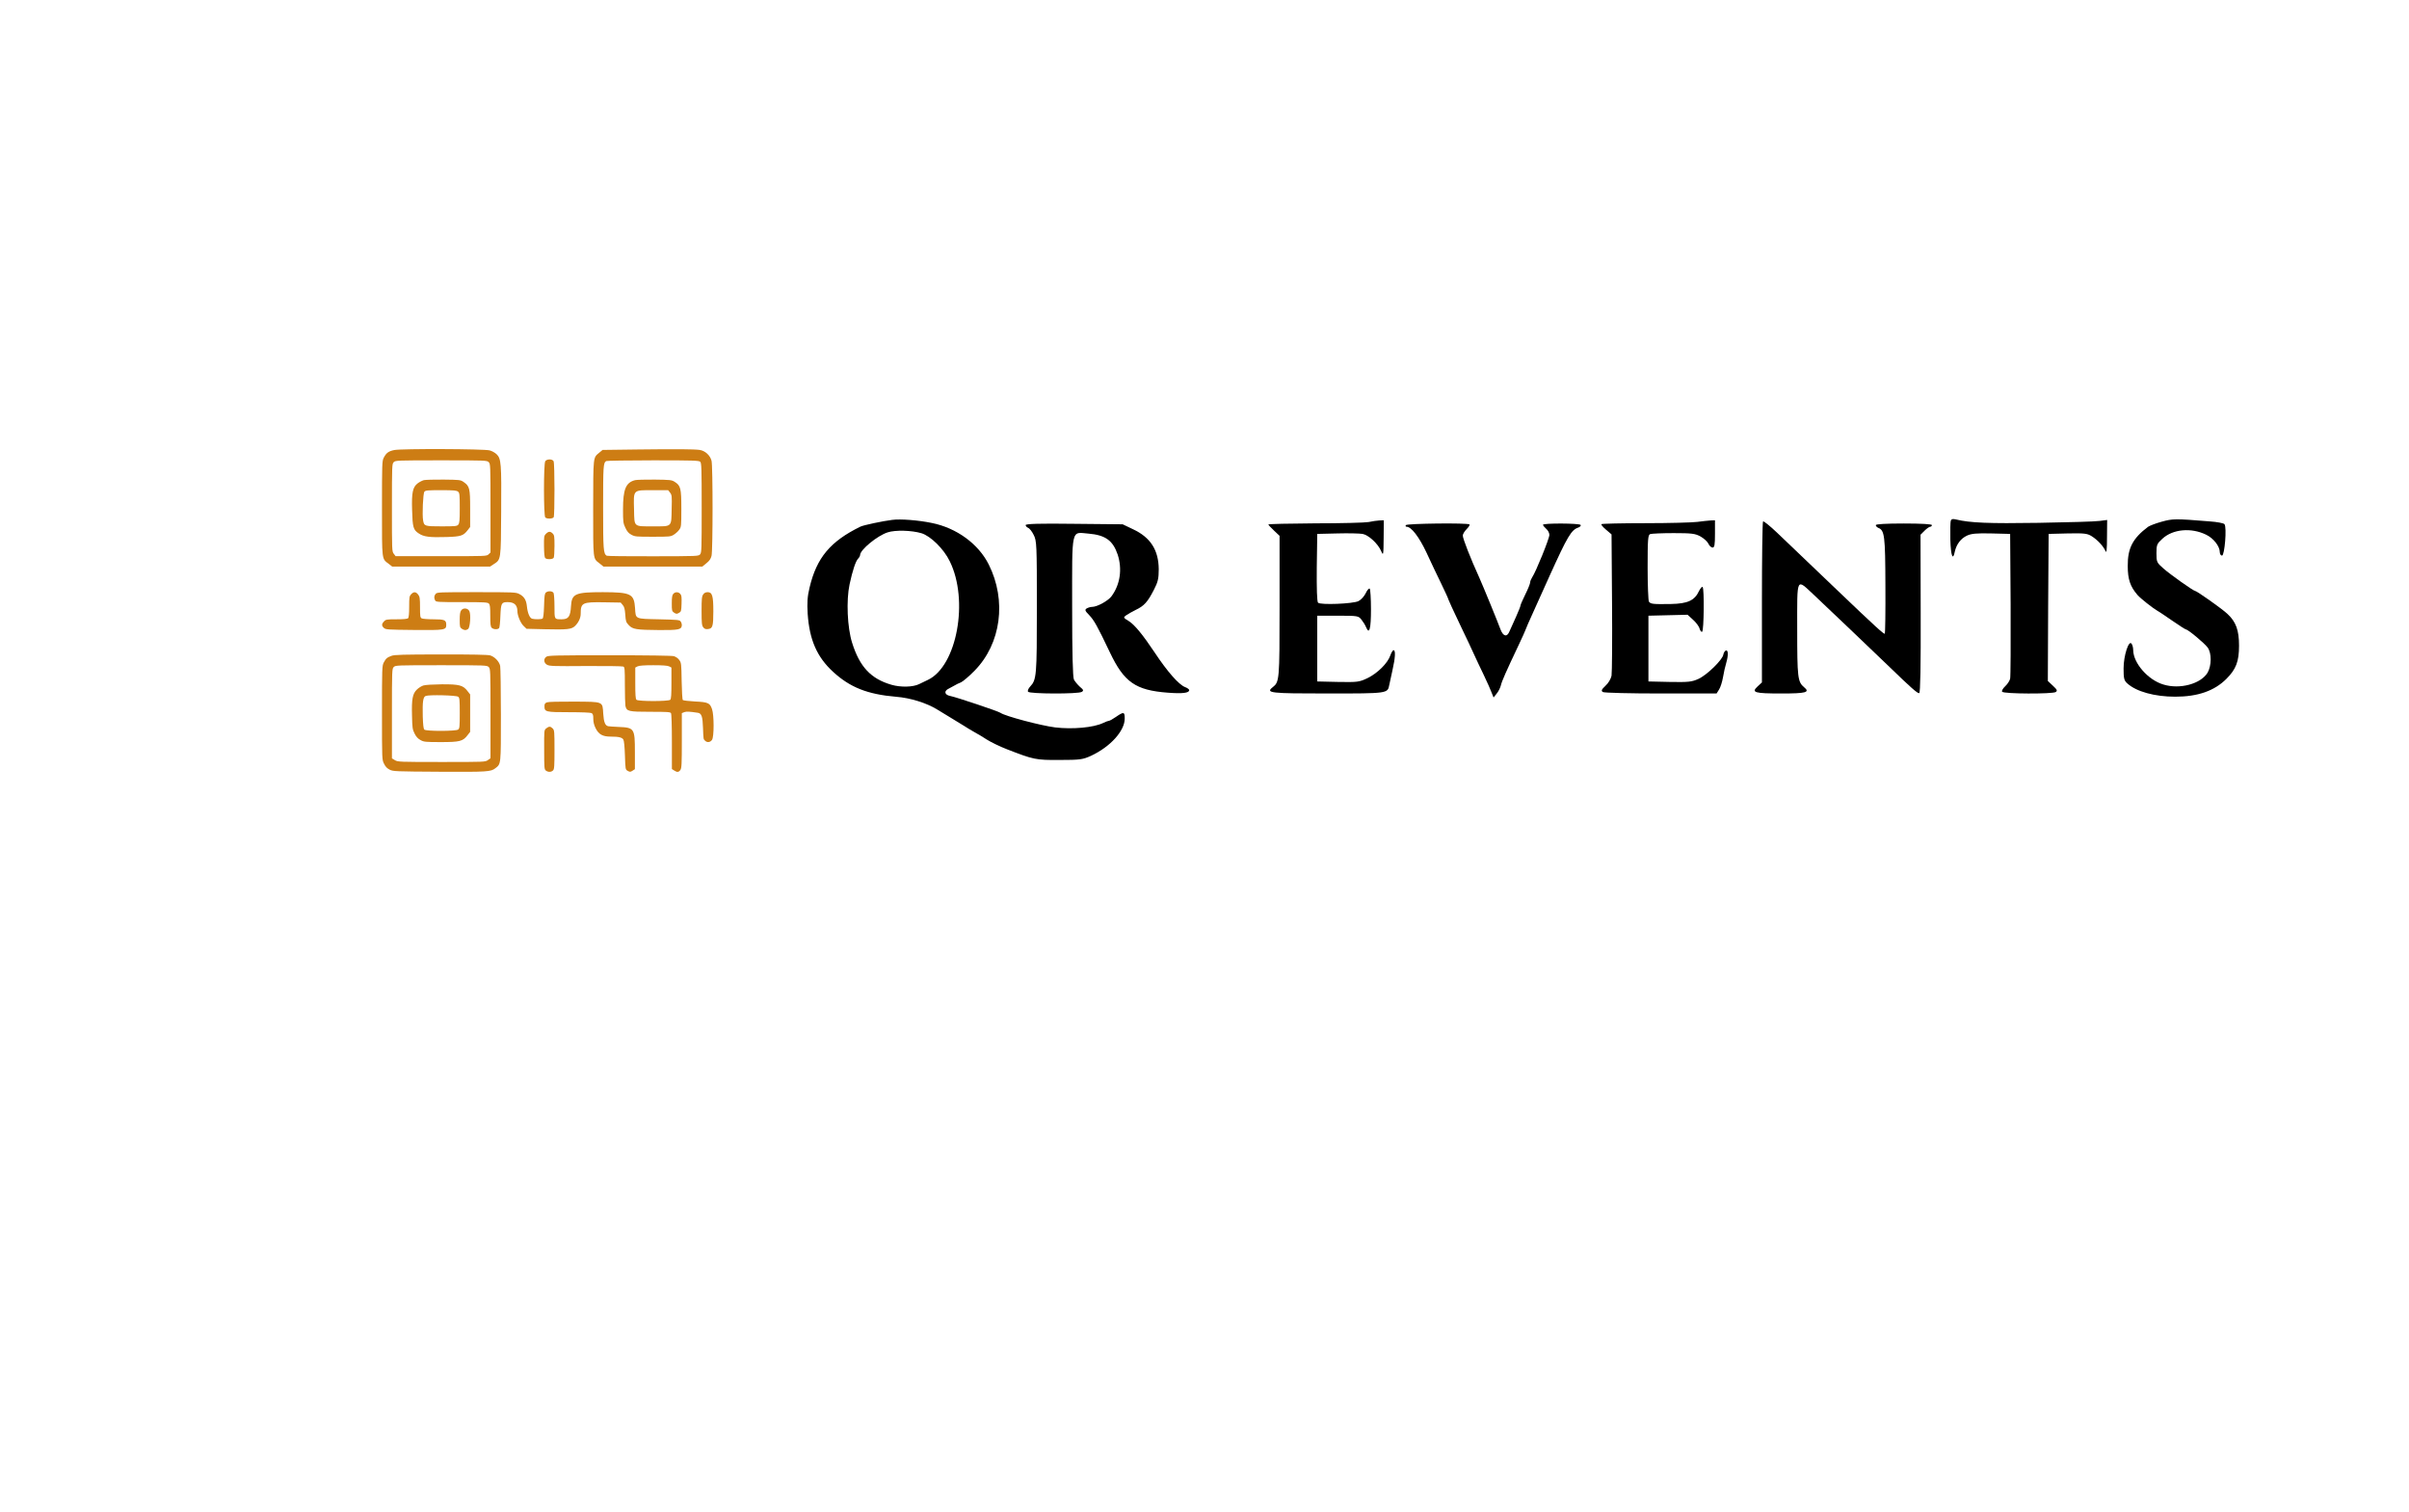 <?xml version="1.0" encoding="UTF-8" standalone="no" ?>
<!DOCTYPE svg PUBLIC "-//W3C//DTD SVG 1.1//EN" "http://www.w3.org/Graphics/SVG/1.1/DTD/svg11.dtd">
<svg xmlns="http://www.w3.org/2000/svg" xmlns:xlink="http://www.w3.org/1999/xlink" version="1.1" width="1998pt" height="1254pt" viewBox="0 0 1998 1254" xml:space="preserve">
<desc>Created with Fabric.js 5.3.0</desc>
<defs>
</defs>
<g transform="matrix(0.075 0 0 -0.075 366.282 421.161)" id="roBlHV5qeflj2UYvRSF4-"  >
<path style="stroke: none; stroke-width: 1; stroke-dasharray: none; stroke-linecap: butt; stroke-dashoffset: 0; stroke-linejoin: miter; stroke-miterlimit: 4; fill: rgb(205,125,20); fill-rule: nonzero; opacity: 1;"  transform=" translate(-4739.561, -10454.757)" d="M 4217 11094 C 4152 11081 4127 11062 4099 11008 C 4081 10973 4080 10941 4080 10448 C 4080 9861 4076 9895 4156 9834 L 4193 9805 L 4734 9805 L 5275 9805 L 5316 9832 C 5396 9884 5395 9873 5398 10409 C 5402 10949 5398 10999 5347 11048 C 5329 11065 5295 11084 5270 11090 C 5208 11107 4299 11110 4217 11094 z M 5260 10960 C 5279 10941 5280 10927 5280 10450 L 5280 9961 L 5258 9940 C 5237 9920 5226 9920 4734 9920 L 4231 9920 L 4211 9946 C 4190 9972 4190 9982 4190 10456 C 4190 10927 4191 10941 4210 10960 C 4229 10979 4243 10980 4735 10980 C 5227 10980 5241 10979 5260 10960 z" stroke-linecap="round" />
</g>
<g transform="matrix(0.075 0 0 -0.075 365.815 421.614)" id="YYLEBupruWlyGm1VRcPfP"  >
<path style="stroke: none; stroke-width: 1; stroke-dasharray: none; stroke-linecap: butt; stroke-dashoffset: 0; stroke-linejoin: miter; stroke-miterlimit: 4; fill: rgb(205,125,20); fill-rule: nonzero; opacity: 1;"  transform=" translate(-4733.329, -10448.7)" d="M 4543 10761 C 4525 10756 4495 10741 4475 10726 C 4420 10684 4407 10624 4413 10432 C 4418 10239 4426 10211 4486 10172 C 4542 10134 4606 10126 4797 10132 C 4952 10137 4980 10146 5027 10207 L 5055 10243 L 5055 10445 C 5055 10672 5049 10694 4982 10741 C 4948 10764 4939 10765 4761 10767 C 4659 10768 4560 10765 4543 10761 z M 4922 10633 C 4938 10619 4940 10599 4940 10452 C 4940 10312 4937 10284 4923 10268 C 4909 10252 4889 10250 4739 10250 C 4554 10250 4546 10252 4535 10314 C 4523 10375 4534 10616 4549 10633 C 4560 10648 4587 10650 4733 10650 C 4878 10650 4906 10647 4922 10633 z" stroke-linecap="round" />
</g>
<g transform="matrix(0.075 0 0 -0.075 541.477 421.218)" id="jum7d7UUad3dMDoQ3Nn6o"  >
<path style="stroke: none; stroke-width: 1; stroke-dasharray: none; stroke-linecap: butt; stroke-dashoffset: 0; stroke-linejoin: miter; stroke-miterlimit: 4; fill: rgb(205,125,20); fill-rule: nonzero; opacity: 1;"  transform=" translate(-7080.107, -10453.997)" d="M 6914 11100 L 6524 11095 L 6489 11066 C 6418 11007 6421 11034 6420 10452 C 6420 9868 6416 9898 6492 9839 L 6534 9805 L 7081 9805 L 7627 9805 L 7672 9842 C 7707 9870 7720 9890 7729 9924 C 7744 9986 7744 10914 7729 10975 C 7714 11035 7658 11086 7598 11095 C 7532 11104 7344 11105 6914 11100 z M 7604 10964 C 7618 10950 7620 10890 7620 10455 C 7620 10000 7619 9961 7603 9941 C 7585 9920 7580 9920 7083 9919 C 6807 9918 6576 9921 6570 9925 C 6533 9948 6530 9988 6530 10460 C 6530 10919 6532 10951 6564 10972 C 6570 10976 6803 10980 7082 10980 C 7529 10980 7590 10978 7604 10964 z" stroke-linecap="round" />
</g>
<g transform="matrix(0.075 0 0 -0.075 540.908 421.435)" id="m4Bbfv4cBjcr7FawAVfpV"  >
<path style="stroke: none; stroke-width: 1; stroke-dasharray: none; stroke-linecap: butt; stroke-dashoffset: 0; stroke-linejoin: miter; stroke-miterlimit: 4; fill: rgb(205,125,20); fill-rule: nonzero; opacity: 1;"  transform=" translate(-7072.5, -10451.097)" d="M 6884 10761 C 6781 10735 6750 10661 6750 10437 C 6750 10298 6752 10285 6776 10234 C 6796 10192 6811 10174 6843 10157 C 6882 10136 6897 10135 7080 10135 C 7267 10135 7277 10136 7312 10158 C 7333 10171 7360 10196 7372 10213 C 7394 10244 7395 10253 7395 10446 C 7395 10672 7388 10701 7320 10743 C 7288 10763 7271 10765 7100 10767 C 6998 10768 6901 10765 6884 10761 z M 7270 10623 C 7290 10597 7292 10586 7288 10444 C 7284 10238 7296 10250 7080 10250 C 6865 10250 6876 10240 6872 10432 C 6866 10660 6857 10650 7080 10650 L 7249 10650 L 7270 10623 z" stroke-linecap="round" />
</g>
<g transform="matrix(0.075 0 0 -0.075 455.525 405.538)" id="lawZMPqd62Fx6DthT2Z4S"  >
<path style="stroke: none; stroke-width: 1; stroke-dasharray: none; stroke-linecap: butt; stroke-dashoffset: 0; stroke-linejoin: miter; stroke-miterlimit: 4; fill: rgb(205,125,20); fill-rule: nonzero; opacity: 1;"  transform=" translate(-5931.814, -10663.479)" d="M 5888 10971 C 5869 10945 5869 10367 5888 10349 C 5905 10331 5969 10333 5981 10351 C 5993 10371 5993 10946 5980 10971 C 5966 10997 5906 10997 5888 10971 z" stroke-linecap="round" />
</g>
<g transform="matrix(0.075 0 0 -0.075 455.529 452.391)" id="TDqhdw9F5HxEMbpkAhqbr"  >
<path style="stroke: none; stroke-width: 1; stroke-dasharray: none; stroke-linecap: butt; stroke-dashoffset: 0; stroke-linejoin: miter; stroke-miterlimit: 4; fill: rgb(205,125,20); fill-rule: nonzero; opacity: 1;"  transform=" translate(-5931.875, -10037.543)" d="M 5896 10167 C 5874 10145 5873 10136 5874 10027 C 5875 9949 5879 9907 5888 9898 C 5905 9881 5969 9883 5981 9901 C 5986 9908 5990 9968 5990 10033 C 5990 10137 5988 10152 5970 10170 C 5944 10196 5924 10195 5896 10167 z" stroke-linecap="round" />
</g>
<g transform="matrix(0.075 0 0 -0.075 462.848 506.442)" id="3iCdovuCTL7AfX6gFcGXN"  >
<path style="stroke: none; stroke-width: 1; stroke-dasharray: none; stroke-linecap: butt; stroke-dashoffset: 0; stroke-linejoin: miter; stroke-miterlimit: 4; fill: rgb(205,125,20); fill-rule: nonzero; opacity: 1;"  transform=" translate(-6029.641, -9315.437)" d="M 5896 9517 C 5882 9506 5878 9483 5875 9370 C 5872 9277 5866 9234 5858 9228 C 5843 9219 5775 9218 5744 9226 C 5716 9233 5693 9288 5685 9364 C 5678 9434 5654 9473 5600 9500 C 5563 9519 5539 9520 5127 9520 C 4719 9520 4692 9519 4677 9502 C 4658 9481 4656 9457 4670 9429 C 4680 9411 4694 9410 4965 9410 C 5209 9410 5251 9408 5264 9394 C 5277 9382 5280 9354 5280 9260 C 5280 9166 5283 9138 5296 9126 C 5315 9107 5364 9105 5378 9123 C 5383 9129 5390 9191 5392 9259 C 5398 9399 5404 9410 5472 9410 C 5545 9410 5579 9378 5580 9311 C 5580 9262 5614 9180 5647 9148 L 5681 9115 L 5883 9110 C 6134 9104 6180 9109 6218 9147 C 6257 9185 6280 9236 6280 9280 C 6280 9404 6297 9412 6541 9408 L 6722 9405 L 6744 9379 C 6762 9358 6768 9336 6773 9272 C 6778 9197 6781 9188 6812 9155 C 6855 9109 6895 9103 7150 9101 C 7362 9100 7393 9106 7398 9150 C 7400 9164 7394 9184 7386 9195 C 7373 9214 7357 9215 7146 9220 C 6876 9226 6889 9220 6881 9344 C 6870 9502 6837 9519 6524 9520 C 6221 9520 6181 9503 6173 9368 C 6166 9248 6145 9220 6067 9220 C 5988 9220 5990 9218 5990 9362 C 5990 9433 5985 9500 5980 9511 C 5968 9533 5923 9537 5896 9517 z" stroke-linecap="round" />
</g>
<g transform="matrix(0.075 0 0 -0.075 343.517 506.851)" id="tySJiqrLZMli-Aam5NXZu"  >
<path style="stroke: none; stroke-width: 1; stroke-dasharray: none; stroke-linecap: butt; stroke-dashoffset: 0; stroke-linejoin: miter; stroke-miterlimit: 4; fill: rgb(205,125,20); fill-rule: nonzero; opacity: 1;"  transform=" translate(-4435.437, -9309.965)" d="M 4402 9497 C 4382 9476 4380 9463 4380 9359 C 4380 9283 4376 9240 4368 9232 C 4360 9224 4317 9220 4240 9220 C 4131 9220 4122 9218 4102 9197 C 4074 9168 4074 9148 4101 9124 C 4121 9106 4144 9105 4432 9102 C 4777 9099 4790 9101 4790 9160 C 4790 9212 4771 9220 4649 9220 C 4588 9220 4530 9225 4519 9230 C 4502 9240 4500 9252 4500 9354 C 4500 9453 4497 9471 4479 9494 C 4454 9526 4430 9527 4402 9497 z" stroke-linecap="round" />
</g>
<g transform="matrix(0.075 0 0 -0.075 561.255 500.089)" id="RAf1ga6a-oiuS_TgfEjQs"  >
<path style="stroke: none; stroke-width: 1; stroke-dasharray: none; stroke-linecap: butt; stroke-dashoffset: 0; stroke-linejoin: miter; stroke-miterlimit: 4; fill: rgb(205,125,20); fill-rule: nonzero; opacity: 1;"  transform=" translate(-7344.328, -9400.307)" d="M 7307 9502 C 7294 9488 7290 9463 7290 9397 C 7290 9315 7291 9310 7316 9293 C 7340 9278 7345 9278 7369 9291 C 7394 9305 7395 9310 7398 9394 C 7400 9466 7398 9486 7384 9501 C 7362 9525 7328 9525 7307 9502 z" stroke-linecap="round" />
</g>
<g transform="matrix(0.075 0 0 -0.075 586.755 506.43)" id="ZtrhgTabB4vdG1AHIJaLz"  >
<path style="stroke: none; stroke-width: 1; stroke-dasharray: none; stroke-linecap: butt; stroke-dashoffset: 0; stroke-linejoin: miter; stroke-miterlimit: 4; fill: rgb(205,125,20); fill-rule: nonzero; opacity: 1;"  transform=" translate(-7685, -9315.593)" d="M 7638 9495 C 7623 9475 7620 9448 7620 9313 C 7620 9177 7623 9152 7638 9132 C 7652 9114 7664 9109 7690 9112 C 7742 9117 7750 9141 7750 9308 C 7750 9481 7738 9520 7686 9520 C 7665 9519 7649 9512 7638 9495 z" stroke-linecap="round" />
</g>
<g transform="matrix(0.075 0 0 -0.075 385.638 513.574)" id="gYtBpuxK8ct080g8uXY5c"  >
<path style="stroke: none; stroke-width: 1; stroke-dasharray: none; stroke-linecap: butt; stroke-dashoffset: 0; stroke-linejoin: miter; stroke-miterlimit: 4; fill: rgb(205,125,20); fill-rule: nonzero; opacity: 1;"  transform=" translate(-4998.15, -9220.16)" d="M 4956 9318 C 4944 9302 4940 9272 4940 9213 C 4940 9140 4942 9130 4962 9116 C 4989 9097 5011 9096 5033 9113 C 5055 9129 5065 9273 5047 9310 C 5030 9345 4978 9350 4956 9318 z" stroke-linecap="round" />
</g>
<g transform="matrix(0.075 0 0 -0.075 366.128 591.421)" id="Ky3OMQiMnAT-_S0Lzi69_"  >
<path style="stroke: none; stroke-width: 1; stroke-dasharray: none; stroke-linecap: butt; stroke-dashoffset: 0; stroke-linejoin: miter; stroke-miterlimit: 4; fill: rgb(205,125,20); fill-rule: nonzero; opacity: 1;"  transform=" translate(-4737.504, -8180.145)" d="M 4186 8814 C 4136 8796 4123 8784 4099 8739 C 4081 8703 4080 8675 4080 8183 C 4080 7665 4080 7664 4103 7620 C 4118 7588 4137 7569 4165 7555 C 4203 7536 4228 7535 4718 7532 C 5249 7529 5284 7532 5334 7571 C 5397 7620 5395 7605 5395 8160 C 5395 8438 5391 8682 5387 8702 C 5377 8751 5325 8805 5275 8819 C 5248 8826 5071 8830 4730 8829 C 4319 8829 4218 8826 4186 8814 z M 5260 8690 C 5279 8671 5280 8657 5280 8176 L 5280 7681 L 5251 7661 C 5223 7640 5211 7640 4738 7640 C 4274 7640 4254 7641 4223 7660 L 4190 7680 L 4190 8175 C 4190 8657 4191 8671 4210 8690 C 4229 8709 4243 8710 4735 8710 C 5227 8710 5241 8709 5260 8690 z" stroke-linecap="round" />
</g>
<g transform="matrix(0.075 0 0 -0.075 365.787 591.467)" id="ZyiXH5JmdnmwAoEcvQpDS"  >
<path style="stroke: none; stroke-width: 1; stroke-dasharray: none; stroke-linecap: butt; stroke-dashoffset: 0; stroke-linejoin: miter; stroke-miterlimit: 4; fill: rgb(205,125,20); fill-rule: nonzero; opacity: 1;"  transform=" translate(-4732.949, -8179.53)" d="M 4538 8486 C 4518 8480 4485 8460 4466 8441 C 4418 8395 4407 8336 4412 8152 C 4415 8019 4417 8000 4440 7955 C 4457 7920 4477 7898 4505 7883 C 4542 7862 4557 7860 4731 7860 C 4942 7860 4975 7869 5027 7937 L 5055 7973 L 5055 8180 L 5055 8387 L 5026 8424 C 4977 8489 4934 8500 4742 8499 C 4647 8498 4559 8493 4538 8486 z M 4923 8361 C 4938 8350 4940 8324 4940 8180 C 4940 8036 4938 8010 4923 7999 C 4900 7979 4567 7979 4548 7998 C 4539 8007 4534 8052 4531 8141 C 4527 8307 4534 8358 4563 8370 C 4599 8385 4904 8378 4923 8361 z" stroke-linecap="round" />
</g>
<g transform="matrix(0.075 0 0 -0.075 521.639 591.774)" id="9SVSR-B_7PF-tdtRD5De5"  >
<path style="stroke: none; stroke-width: 1; stroke-dasharray: none; stroke-linecap: butt; stroke-dashoffset: 0; stroke-linejoin: miter; stroke-miterlimit: 4; fill: rgb(205,125,20); fill-rule: nonzero; opacity: 1;"  transform=" translate(-6815.079, -8175.438)" d="M 5902 8804 C 5868 8780 5872 8735 5911 8714 C 5939 8700 5990 8698 6339 8701 C 6557 8702 6743 8700 6753 8695 C 6768 8689 6770 8669 6770 8490 C 6770 8381 6773 8278 6776 8261 C 6789 8200 6808 8195 7052 8195 C 7236 8195 7272 8193 7280 8180 C 7286 8171 7290 8037 7290 7864 L 7290 7562 L 7315 7546 C 7348 7524 7366 7526 7384 7552 C 7398 7571 7400 7619 7400 7877 L 7400 8180 L 7427 8191 C 7451 8200 7485 8198 7577 8184 C 7618 8178 7630 8143 7634 8018 C 7639 7889 7638 7893 7656 7876 C 7679 7852 7715 7856 7734 7885 C 7757 7920 7757 8156 7734 8224 C 7710 8293 7691 8302 7545 8309 C 7476 8313 7416 8320 7411 8325 C 7405 8331 7400 8425 7398 8535 C 7395 8725 7394 8737 7372 8767 C 7358 8787 7335 8803 7312 8810 C 7288 8816 7032 8820 6600 8820 C 6005 8820 5922 8818 5902 8804 z M 7260 8697 L 7285 8684 L 7285 8513 C 7285 8385 7282 8338 7272 8328 C 7253 8309 6917 8309 6898 8328 C 6888 8338 6885 8385 6885 8513 L 6885 8684 L 6910 8697 C 6927 8706 6984 8710 7085 8710 C 7186 8710 7243 8706 7260 8697 z" stroke-linecap="round" />
</g>
<g transform="matrix(0.075 0 0 -0.075 489.073 610.943)" id="KYhc7PXUk_TKlzikpdT3j"  >
<path style="stroke: none; stroke-width: 1; stroke-dasharray: none; stroke-linecap: butt; stroke-dashoffset: 0; stroke-linejoin: miter; stroke-miterlimit: 4; fill: rgb(205,125,20); fill-rule: nonzero; opacity: 1;"  transform=" translate(-6380, -7919.338)" d="M 5908 8299 C 5885 8290 5880 8282 5880 8255 C 5880 8193 5895 8190 6153 8190 C 6291 8190 6389 8186 6401 8180 C 6416 8171 6420 8158 6420 8117 C 6420 8080 6428 8048 6446 8012 C 6480 7944 6524 7920 6613 7920 C 6702 7920 6739 7911 6753 7886 C 6760 7873 6767 7804 6770 7710 C 6775 7556 6775 7556 6801 7541 C 6825 7528 6830 7528 6854 7543 L 6880 7560 L 6880 7751 C 6880 8011 6874 8020 6700 8027 C 6648 8029 6596 8033 6585 8035 C 6551 8042 6536 8080 6530 8173 C 6521 8311 6537 8305 6207 8307 C 6039 8308 5924 8305 5908 8299 z" stroke-linecap="round" />
</g>
<g transform="matrix(0.075 0 0 -0.075 455.602 621.402)" id="RjmuOAPBXYY9A83wg1RwY"  >
<path style="stroke: none; stroke-width: 1; stroke-dasharray: none; stroke-linecap: butt; stroke-dashoffset: 0; stroke-linejoin: miter; stroke-miterlimit: 4; fill: rgb(205,125,20); fill-rule: nonzero; opacity: 1;"  transform=" translate(-5932.845, -7779.615)" d="M 5899 8011 C 5875 7992 5875 7991 5876 7775 C 5876 7574 5877 7557 5895 7544 C 5920 7525 5955 7526 5974 7546 C 5988 7559 5990 7594 5990 7776 C 5990 7977 5989 7991 5970 8010 C 5945 8035 5929 8035 5899 8011 z" stroke-linecap="round" />
</g>
<g transform="matrix(0.133 0 0 -0.133 801.235 530.557)" id="vPGpjzRJ_WNj1ui2t5INT"  >
<path style="stroke: none; stroke-width: 1; stroke-dasharray: none; stroke-linecap: butt; stroke-dashoffset: 0; stroke-linejoin: miter; stroke-miterlimit: 4; fill: rgb(0,0,0); fill-rule: nonzero; opacity: 1;"  transform=" translate(-3230.59, -6105.627)" d="M 2770 6853 C 2712 6846 2590 6820 2572 6811 C 2384 6719 2299 6617 2255 6432 C 2241 6376 2239 6336 2243 6267 C 2254 6106 2300 5999 2401 5906 C 2506 5809 2616 5765 2795 5750 C 2884 5743 2985 5711 3050 5671 C 3058 5666 3094 5644 3129 5623 C 3164 5602 3204 5577 3219 5568 C 3233 5558 3262 5542 3282 5530 C 3302 5519 3338 5498 3362 5482 C 3386 5467 3441 5440 3485 5423 C 3652 5358 3665 5355 3815 5356 C 3944 5356 3959 5359 4010 5382 C 4130 5438 4220 5537 4220 5614 C 4220 5657 4214 5658 4166 5625 C 4146 5611 4126 5600 4121 5600 C 4117 5600 4100 5594 4084 5586 C 4025 5558 3895 5546 3786 5559 C 3698 5570 3474 5629 3445 5650 C 3431 5660 3172 5747 3132 5755 C 3096 5762 3091 5786 3123 5801 C 3132 5806 3148 5815 3158 5820 C 3167 5826 3186 5835 3199 5840 C 3212 5846 3251 5879 3284 5913 C 3449 6081 3485 6350 3372 6575 C 3308 6703 3172 6803 3016 6834 C 2934 6851 2821 6860 2770 6853 z M 2952 6770 C 3009 6753 3092 6672 3129 6595 C 3249 6352 3174 5943 2994 5856 C 2972 5846 2948 5834 2938 5829 C 2900 5810 2823 5808 2765 5825 C 2637 5862 2567 5937 2520 6087 C 2490 6182 2483 6351 2504 6450 C 2523 6538 2542 6596 2558 6612 C 2565 6619 2570 6629 2570 6635 C 2572 6668 2677 6754 2741 6775 C 2789 6791 2891 6788 2952 6770 z" stroke-linecap="round" />
</g>
<g transform="matrix(0.133 0 0 -0.133 1682.598 502.809)" id="pUR75CYM5yfWN90yLBROB"  >
<path style="stroke: none; stroke-width: 1; stroke-dasharray: none; stroke-linecap: butt; stroke-dashoffset: 0; stroke-linejoin: miter; stroke-miterlimit: 4; fill: rgb(0,0,0); fill-rule: nonzero; opacity: 1;"  transform=" translate(-9840.812, -6313.739)" d="M 9355 6848 C 9352 6840 9351 6787 9352 6729 C 9355 6628 9368 6594 9380 6655 C 9390 6700 9417 6736 9455 6754 C 9482 6767 9515 6770 9607 6768 L 9725 6765 L 9728 6325 C 9729 6083 9728 5874 9725 5862 C 9722 5849 9708 5828 9694 5815 C 9680 5802 9671 5786 9675 5781 C 9683 5767 9989 5766 10009 5779 C 10021 5787 10018 5794 9992 5818 L 9960 5848 L 9962 6307 L 9965 6765 L 10083 6768 C 10187 6770 10206 6768 10233 6751 C 10270 6728 10307 6688 10320 6657 C 10326 6642 10329 6671 10329 6744 L 10330 6852 L 10283 6846 C 10256 6842 10084 6837 9900 6834 C 9593 6829 9473 6834 9388 6855 C 9368 6860 9359 6858 9355 6848 z" stroke-linecap="round" />
</g>
<g transform="matrix(0.133 0 0 -0.133 1809.156 504.248)" id="kaMc-hspRcB4BhB5CbmHL"  >
<path style="stroke: none; stroke-width: 1; stroke-dasharray: none; stroke-linecap: butt; stroke-dashoffset: 0; stroke-linejoin: miter; stroke-miterlimit: 4; fill: rgb(0,0,0); fill-rule: nonzero; opacity: 1;"  transform=" translate(-10790, -6302.949)" d="M 10667 6841 C 10630 6831 10592 6816 10582 6809 C 10487 6737 10455 6676 10456 6565 C 10456 6483 10471 6437 10517 6384 C 10535 6363 10611 6303 10642 6285 C 10652 6280 10694 6251 10735 6223 C 10777 6194 10814 6170 10818 6170 C 10832 6169 10933 6085 10954 6057 C 10980 6022 10979 5944 10954 5900 C 10912 5830 10781 5794 10678 5826 C 10583 5854 10491 5959 10490 6040 C 10490 6054 10486 6072 10480 6080 C 10463 6107 10430 6007 10430 5926 C 10430 5864 10433 5851 10453 5833 C 10509 5782 10623 5750 10752 5750 C 10892 5750 10996 5786 11071 5861 C 11131 5921 11150 5969 11150 6068 C 11150 6164 11131 6217 11078 6266 C 11047 6296 10886 6410 10875 6410 C 10865 6410 10718 6514 10678 6550 C 10637 6586 10635 6590 10635 6645 C 10635 6697 10638 6704 10672 6735 C 10737 6795 10851 6806 10945 6760 C 10991 6738 11030 6688 11030 6651 C 11030 6640 11036 6630 11044 6630 C 11060 6630 11075 6807 11059 6826 C 11054 6832 11013 6840 10968 6843 C 10749 6861 10736 6860 10667 6841 z" stroke-linecap="round" />
</g>
<g transform="matrix(0.133 0 0 -0.133 1104.448 503.307)" id="xMFuBjMHgA6TT7RtOfWbF"  >
<path style="stroke: none; stroke-width: 1; stroke-dasharray: none; stroke-linecap: butt; stroke-dashoffset: 0; stroke-linejoin: miter; stroke-miterlimit: 4; fill: rgb(0,0,0); fill-rule: nonzero; opacity: 1;"  transform=" translate(-5504.685, -6310)" d="M 5735 6839 C 5713 6835 5563 6831 5403 6831 C 5242 6830 5110 6827 5110 6824 C 5110 6821 5126 6804 5145 6786 L 5180 6753 L 5180 6311 C 5180 5852 5179 5842 5137 5809 C 5092 5773 5120 5770 5480 5770 C 5856 5770 5854 5770 5864 5823 C 5867 5835 5876 5877 5884 5915 C 5902 5994 5904 6040 5891 6040 C 5886 6040 5877 6025 5871 6008 C 5855 5960 5792 5897 5729 5866 C 5676 5841 5667 5840 5544 5842 L 5415 5845 L 5415 6050 L 5415 6255 L 5543 6255 C 5668 6255 5672 6254 5691 6230 C 5702 6216 5715 6195 5720 6182 C 5740 6135 5750 6173 5750 6295 C 5750 6363 5746 6421 5742 6424 C 5737 6427 5726 6414 5717 6395 C 5708 6376 5688 6354 5672 6346 C 5638 6329 5435 6321 5420 6336 C 5413 6343 5411 6426 5412 6556 L 5415 6765 L 5540 6768 C 5609 6770 5680 6768 5698 6765 C 5735 6758 5794 6704 5814 6657 C 5827 6627 5828 6632 5829 6738 L 5830 6850 L 5803 6849 C 5787 6848 5757 6844 5735 6839 z" stroke-linecap="round" />
</g>
<g transform="matrix(0.133 0 0 -0.133 1380.588 503.307)" id="OddlJp9yQrx_N8vq6cg55"  >
<path style="stroke: none; stroke-width: 1; stroke-dasharray: none; stroke-linecap: butt; stroke-dashoffset: 0; stroke-linejoin: miter; stroke-miterlimit: 4; fill: rgb(0,0,0); fill-rule: nonzero; opacity: 1;"  transform=" translate(-7575.737, -6310)" d="M 7780 6840 C 7750 6836 7604 6832 7457 6832 C 7309 6832 7186 6829 7182 6826 C 7179 6822 7192 6807 7211 6791 L 7245 6762 L 7248 6339 C 7250 6106 7248 5900 7245 5881 C 7241 5861 7225 5834 7207 5818 C 7182 5794 7179 5787 7191 5779 C 7199 5774 7361 5770 7552 5770 L 7900 5770 L 7915 5794 C 7924 5807 7935 5842 7940 5871 C 7945 5901 7954 5941 7960 5960 C 7974 6008 7973 6043 7958 6038 C 7951 6035 7944 6024 7942 6012 C 7937 5980 7840 5885 7787 5861 C 7745 5842 7725 5840 7607 5842 L 7475 5845 L 7475 6050 L 7475 6255 L 7597 6258 L 7719 6261 L 7753 6230 C 7772 6213 7791 6188 7794 6174 C 7798 6161 7805 6152 7810 6155 C 7821 6162 7824 6423 7813 6434 C 7809 6438 7799 6426 7790 6408 C 7763 6350 7720 6330 7616 6328 C 7501 6326 7488 6328 7478 6343 C 7474 6349 7470 6446 7470 6556 C 7470 6731 7472 6759 7486 6764 C 7495 6767 7560 6770 7632 6770 C 7746 6770 7767 6767 7800 6749 C 7821 6737 7843 6717 7849 6704 C 7855 6691 7866 6680 7875 6680 C 7887 6680 7890 6696 7890 6765 L 7890 6850 L 7863 6849 C 7847 6848 7810 6844 7780 6840 z" stroke-linecap="round" />
</g>
<g transform="matrix(0.133 0 0 -0.133 1528.825 503.752)" id="Wu_ub-X3nC1b060Lh1TYs"  >
<path style="stroke: none; stroke-width: 1; stroke-dasharray: none; stroke-linecap: butt; stroke-dashoffset: 0; stroke-linejoin: miter; stroke-miterlimit: 4; fill: rgb(0,0,0); fill-rule: nonzero; opacity: 1;"  transform=" translate(-8687.514, -6306.669)" d="M 8187 6843 C 8183 6840 8180 6612 8180 6338 L 8180 5839 L 8153 5814 C 8112 5776 8133 5770 8302 5770 C 8455 5770 8482 5777 8443 5809 C 8403 5842 8400 5870 8400 6170 C 8400 6505 8392 6489 8507 6382 C 8584 6310 8874 6033 8976 5935 C 9108 5807 9151 5769 9161 5772 C 9168 5774 9171 5946 9170 6268 L 9169 6760 L 9194 6785 C 9208 6799 9224 6810 9230 6810 C 9235 6810 9240 6815 9240 6820 C 9240 6826 9175 6830 9065 6830 C 8951 6830 8890 6826 8890 6820 C 8890 6814 8897 6807 8905 6803 C 8945 6788 8949 6754 8950 6445 C 8951 6281 8949 6146 8946 6143 C 8941 6138 8885 6189 8655 6409 C 8422 6631 8352 6698 8274 6773 C 8230 6815 8190 6847 8187 6843 z" stroke-linecap="round" />
</g>
<g transform="matrix(0.133 0 0 -0.133 918.49 504.699)" id="A3tvIWxeaV3cy_fV6Sqh0"  >
<path style="stroke: none; stroke-width: 1; stroke-dasharray: none; stroke-linecap: butt; stroke-dashoffset: 0; stroke-linejoin: miter; stroke-miterlimit: 4; fill: rgb(0,0,0); fill-rule: nonzero; opacity: 1;"  transform=" translate(-4110, -6299.564)" d="M 3600 6820 C 3600 6814 3607 6807 3615 6803 C 3624 6800 3640 6780 3650 6759 C 3669 6723 3670 6698 3670 6306 C 3670 5878 3668 5856 3628 5813 C 3617 5801 3611 5787 3615 5781 C 3623 5767 3929 5766 3950 5780 C 3963 5788 3961 5793 3938 5812 C 3924 5825 3907 5845 3901 5857 C 3894 5872 3890 6017 3890 6309 C 3890 6811 3882 6776 3991 6767 C 4098 6758 4144 6724 4174 6636 C 4203 6546 4190 6451 4136 6377 C 4115 6348 4046 6310 4014 6310 C 4004 6310 3988 6305 3980 6300 C 3968 6292 3970 6285 3997 6258 C 4027 6226 4046 6193 4126 6025 C 4214 5840 4286 5790 4487 5775 C 4578 5768 4620 5773 4620 5791 C 4620 5796 4608 5805 4594 5810 C 4555 5825 4484 5906 4405 6025 C 4331 6136 4280 6198 4244 6221 C 4209 6242 4208 6244 4226 6257 C 4237 6265 4264 6280 4286 6291 C 4339 6316 4361 6341 4399 6415 C 4425 6465 4430 6486 4430 6545 C 4429 6664 4379 6743 4270 6794 L 4205 6825 L 3903 6828 C 3686 6831 3600 6828 3600 6820 z" stroke-linecap="round" />
</g>
<g transform="matrix(0.133 0 0 -0.133 1238.427 506.292)" id="9Xtv6ihYZX5kR0ZyIs7IF"  >
<path style="stroke: none; stroke-width: 1; stroke-dasharray: none; stroke-linecap: butt; stroke-dashoffset: 0; stroke-linejoin: miter; stroke-miterlimit: 4; fill: rgb(0,0,0); fill-rule: nonzero; opacity: 1;"  transform=" translate(-6509.531, -6287.612)" d="M 5965 6820 C 5962 6815 5963 6810 5969 6810 C 5999 6810 6047 6747 6093 6650 C 6120 6592 6161 6504 6186 6454 C 6210 6404 6230 6361 6230 6357 C 6230 6354 6262 6285 6301 6203 C 6340 6122 6381 6035 6392 6010 C 6403 5985 6430 5929 6451 5885 C 6472 5841 6494 5792 6500 5775 L 6512 5745 L 6531 5769 C 6542 5782 6553 5804 6557 5819 C 6563 5846 6591 5909 6666 6067 C 6690 6118 6710 6162 6710 6164 C 6710 6167 6735 6224 6766 6292 C 6797 6360 6840 6456 6862 6505 C 6973 6750 6997 6791 7041 6805 C 7051 6809 7058 6816 7055 6821 C 7048 6832 6820 6833 6820 6822 C 6820 6818 6829 6807 6840 6797 C 6851 6788 6860 6771 6860 6759 C 6860 6736 6776 6529 6753 6495 C 6746 6484 6740 6470 6740 6462 C 6740 6455 6727 6422 6710 6388 C 6694 6355 6680 6324 6680 6319 C 6680 6314 6667 6282 6652 6248 C 6636 6213 6618 6172 6611 6157 C 6596 6120 6572 6125 6555 6170 C 6540 6212 6446 6441 6424 6490 C 6367 6615 6320 6736 6320 6755 C 6320 6764 6331 6782 6344 6795 C 6357 6808 6365 6821 6362 6824 C 6352 6835 5971 6830 5965 6820 z" stroke-linecap="round" />
</g>
</svg>